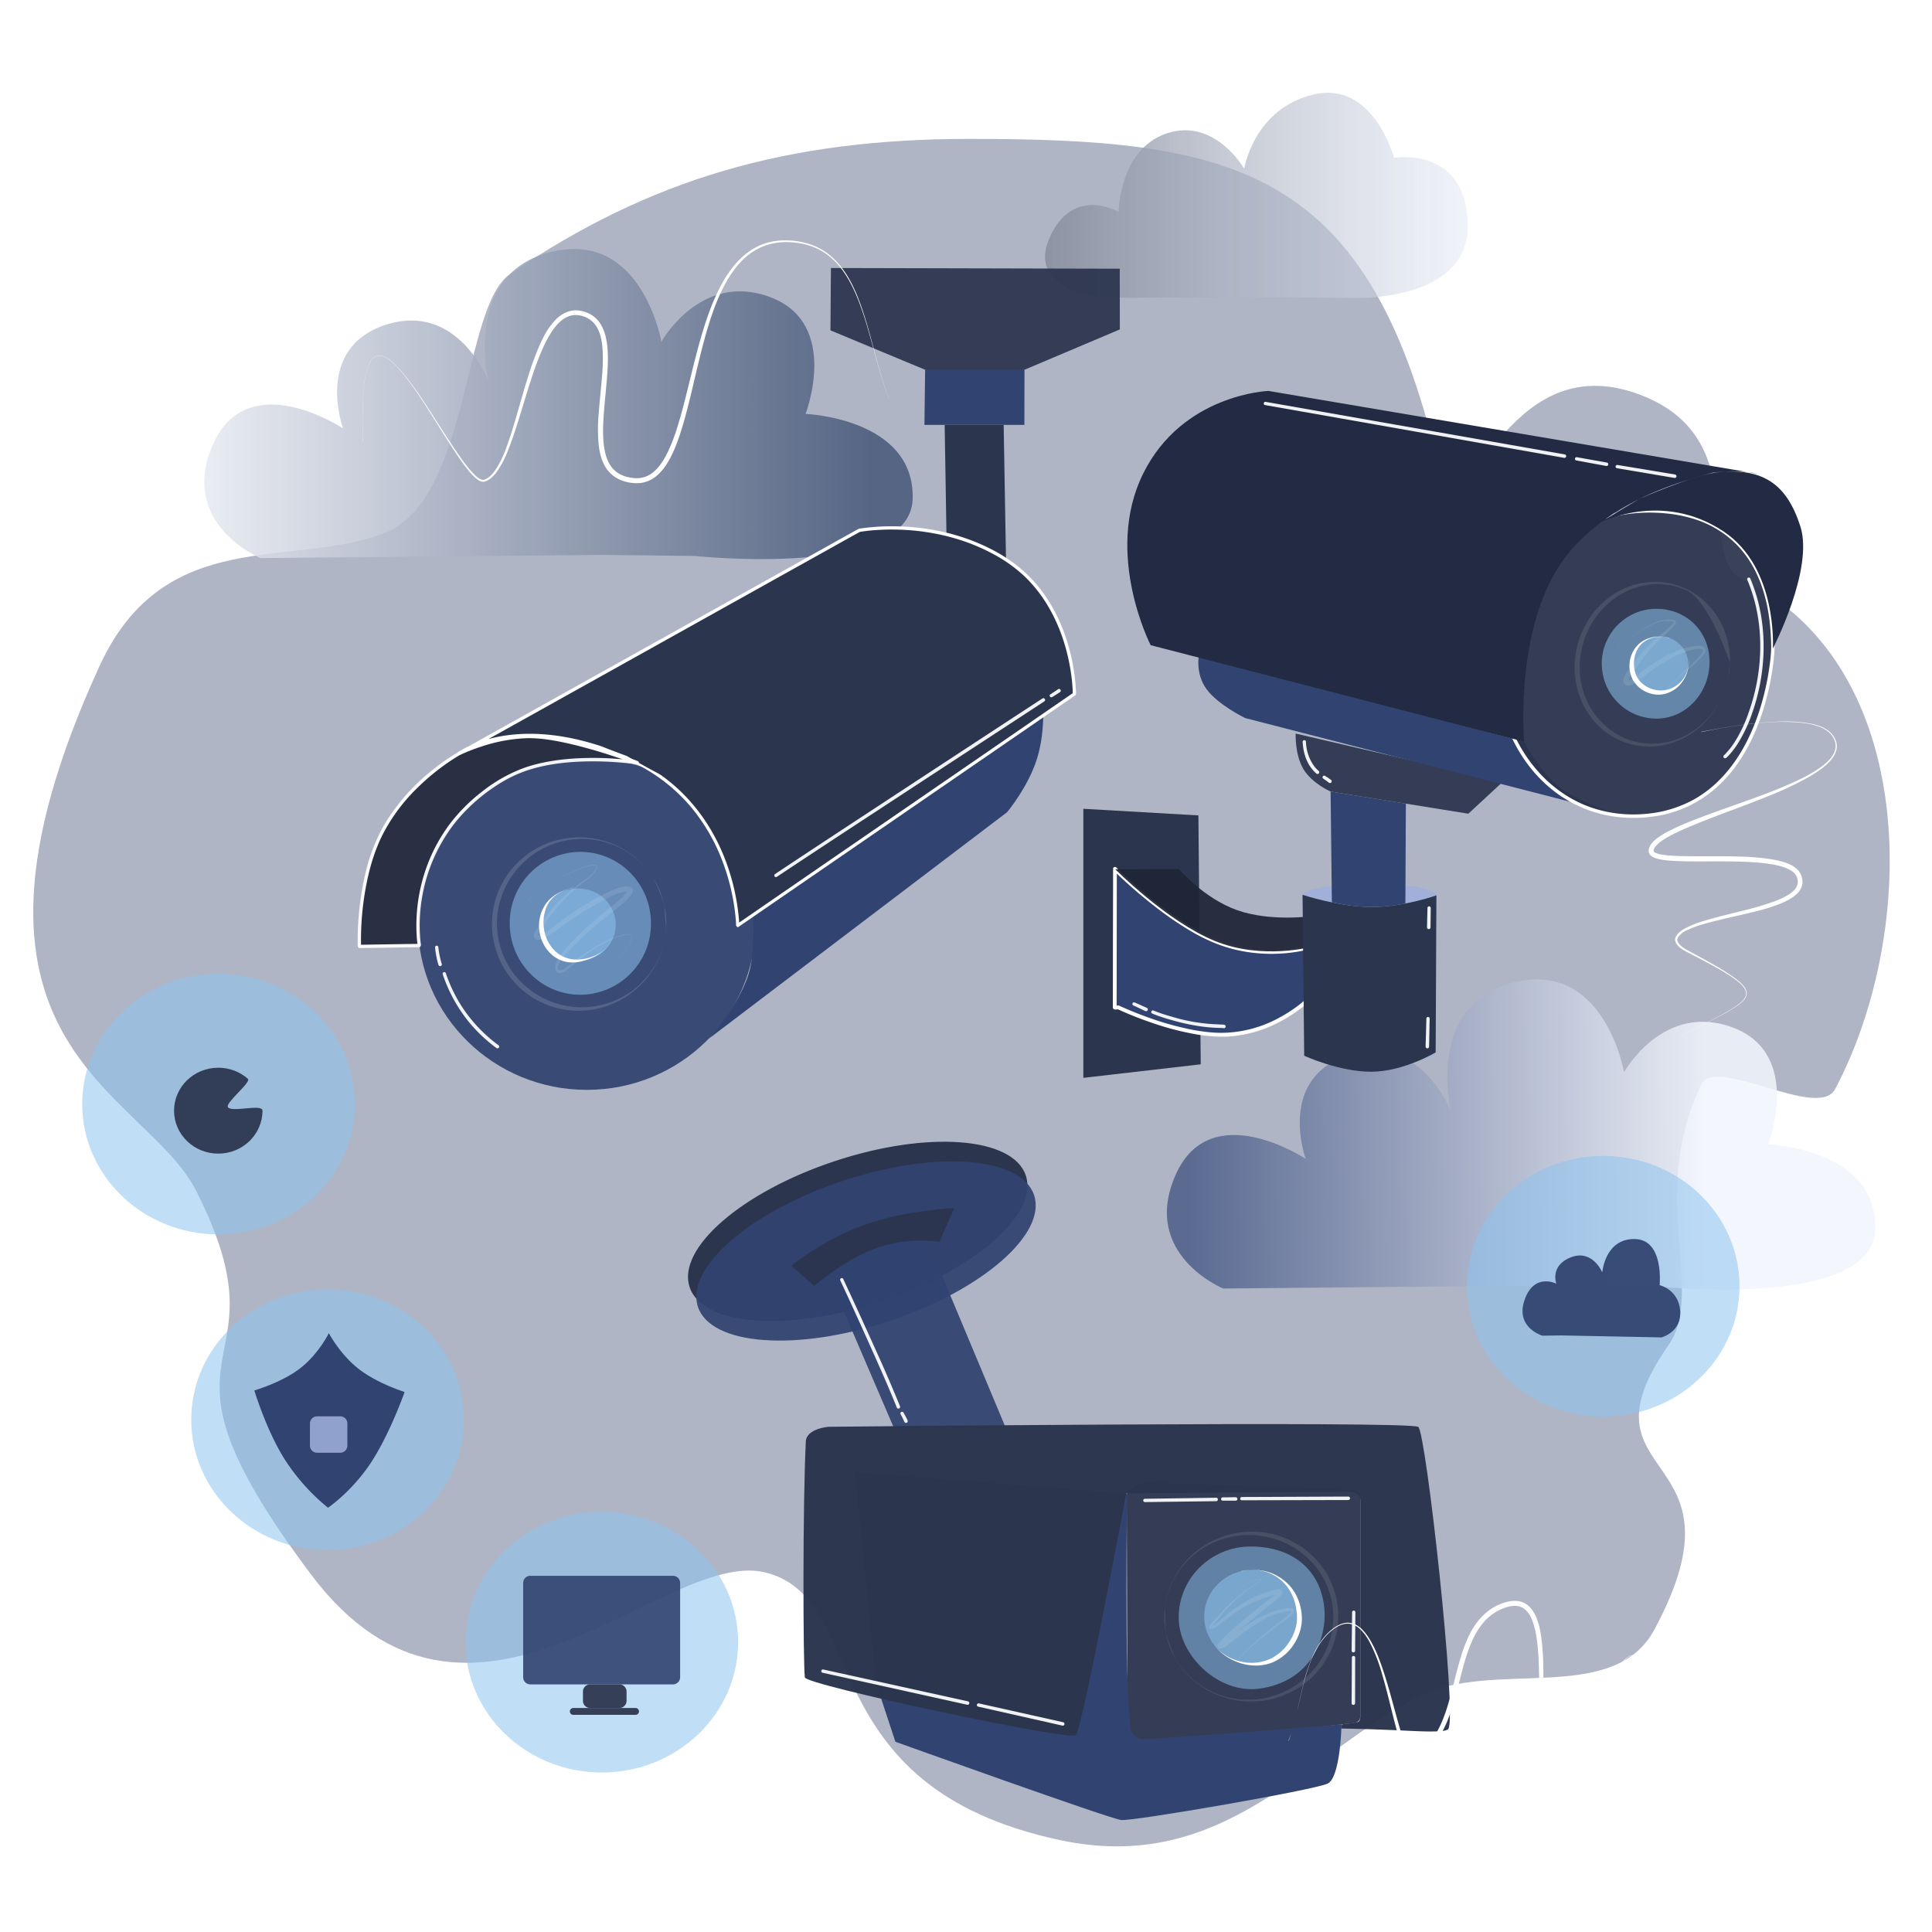 <svg xmlns="http://www.w3.org/2000/svg" width="555" height="555" fill="none"><g clip-path="url(#a)"><g filter="url(#b)"><path fill="#2E3E68" fill-opacity=".38" d="M28.59 191.34c18.72-40.85 55.84-27.86 82-38.3 24.6-9.84 22.15-64.95 35.96-74.33C186.71 51.4 226 39.9 278.51 39.9c74.6 0 113.18 7.82 133.45 88.63 8.82 35.15 16.52-30.18 58.15-15.51 33.87 11.93 16.9 46.9 30.48 53.5 50.86 24.72 50.6 100.9 26.6 146.31-4.86 9.2-34.46-9.9-38.59-1.12-15.28 32.48 1.38 59.37-9.32 74.73-27.91 40.1 24.46 28.64-4.02 81.67-11.83 22.02-46.55 8.26-68.07 19.39-31.9 16.5-55.71 51.1-102.6 41.12-72.56-15.45-54.3-69.87-85.07-76.98-29.08-6.71-84.65 61.35-130.23.58-52.43-69.9-5-54.77-32.85-109.97-14.94-29.6-77.99-41.53-27.85-150.92Z"/></g><path stroke="#fff" stroke-linecap="round" stroke-linejoin="round" stroke-miterlimit="10" stroke-opacity=".86" stroke-width=".01" d="m33.25 164.5 67.95.24v-2.48l-67.94-.24v2.48Zm-21.4 11.28 67.94.24v-2.48l-67.94-.24v2.48Zm16.1 10.36 67.94.24.01-2.48-67.94-.24-.01 2.48Zm-13.11-31.71 67.95.24v-2.48l-67.94-.24v2.48Zm38.89 43.31 48.74.17v-2.32l-48.73-.17v2.32Z" opacity=".93"/><path stroke="#fff" stroke-linecap="round" stroke-linejoin="round" stroke-miterlimit="10" stroke-width=".01" d="m86.04 176.02 25.92.09.01-2.57-25.92-.09v2.57Zm3.54-21.47 25.92.1.01-2.57-25.92-.1v2.57Zm422.06 209.1-67.94-1.28-.04 2.48 67.93 1.28.05-2.48ZM435.75 96.02l-67.94-1.28-.04 2.47 67.93 1.29.05-2.48Zm-15.95-10.6-67.93-1.29-.04 2.48 67.93 1.29.05-2.48Zm110.1 288.59-67.94-1.28-.05 2.48 67.94 1.28.04-2.48ZM394.2 73.43l-48.73-.92-.04 2.31 48.73.92.04-2.31Zm-32.64 21.22-25.91-.5-.05 2.57 25.91.5.05-2.57Zm93.6 278.09-25.9-.49-.06 2.57 25.91.49.05-2.57Zm-214.68 80.92-67.94-1.28-.04 2.48 67.93 1.28.05-2.48Zm18.25 10.36-67.93-1.29-.05 2.48 67.93 1.29.05-2.48Z" opacity=".93"/><path d="m184 462.75-25.91-.5-.05 2.57 25.91.5.05-2.57Z" opacity=".93"/><g filter="url(#c)" opacity=".93"><path fill="url(#d)" d="m173.24 159.41-98.39.91s-23.75-9.74-13.7-32.59c10.05-22.84 37.4-4.65 37.4-4.65s-8.47-23.06 12.25-29.77c20.7-6.7 29.46 16.08 29.46 16.08s-7.53-31 18.36-37.1c25.89-6.08 31.37 25.9 31.37 25.9s11.27-20.41 31.37-12.8c20.1 7.62 10.05 33.51 10.05 33.51s31.38 1.22 30.77 24.37c-.61 23.15-62.44 16.44-62.44 16.44l-26.5-.3Z"/></g><g filter="url(#e)" opacity=".93"><path fill="url(#f)" d="m370.89 85.4-53.4.15s-22.73-1.62-16.06-17.05c6.67-15.43 19.91-7.63 19.91-7.63s.17-18.06 13.91-22.58c13.75-4.53 22.17 10.17 22.17 10.17s2.71-17.2 19.9-21.31c17.17-4.12 23.15 18.19 23.15 18.19s20.6-3.56 21.18 19.04c.57 22.6-33.18 21.23-33.18 21.23l-17.58-.2Z"/></g><g filter="url(#g)" opacity=".93"><path fill="url(#h)" d="m449.77 369.24-98.38.91s-23.76-9.74-13.7-32.59c10.05-22.84 37.4-4.65 37.4-4.65s-8.47-23.06 12.24-29.77c20.71-6.7 29.47 16.08 29.47 16.08s-7.54-31 18.35-37.1c25.9-6.08 31.38 25.9 31.38 25.9s11.27-20.41 31.37-12.8c20.1 7.62 10.05 33.5 10.05 33.5s31.37 1.23 30.76 24.38c-.6 23.15-62.44 16.44-62.44 16.44l-26.5-.3Z"/></g><path fill="#2B354E" fill-opacity=".93" d="m238.7 77-.14 17.9 24.56 10.22 2.92 1.22h27.98l27.67-11.71-.02-17.44-82.98-.2Z"/><path fill="#314370" d="M265.56 122.05h28.71l.03-15.83h-28.54l-.2 15.83Z"/><path fill="#2B354E" d="m271.37 122.05.53 32 8.78 3.64 8.33 4.24-.69-39.88h-16.95Z"/><path fill="#314370" d="M120.08 265.4c0-26.34 21.7-47.7 48.5-47.7 26.78 0 48.49 21.36 48.49 47.7 0 26.33-21.71 47.68-48.5 47.68-26.78 0-48.5-21.35-48.5-47.69Z" opacity=".93"/><path fill="#8CC2EE" fill-opacity=".55" d="M146.43 265.23a20.4 20.4 0 0 1 20.28-20.52c11.2 0 20.29 9.19 20.29 20.52a20.4 20.4 0 0 1-20.29 20.53c-11.2 0-20.28-9.2-20.28-20.53Z"/><path fill="#314370" d="m203.54 298.44 85.77-65.13s6.07-7.22 8.62-15.47c2.56-8.25 1.6-17.53 1.6-17.53l-83.4 55.72s.23 2.26.32 5.8c.09 3.68.04 8.74-.57 14.1-1.19 10.52-12.34 22.5-12.34 22.5Z"/><path fill="#2B354E" d="M179.96 217.65c31.7 13.63 31.94 48.23 31.94 48.23l96.74-66.52s.18-25.78-19.63-38.57-42.2-8.43-42.2-8.43l-115 64.16s16.44-12.5 48.15 1.13Z"/><path fill="#fff" d="M256.22 151.18a63.32 63.32 0 0 0-8.64.58c-.27.04-.6.05-.86.14-.2.07-.4.2-.6.3l-.88.5-2.19 1.22-7.4 4.13-22.94 12.79-54.19 30.22-18.07 10.08-5.73 3.2-.55.25a23.6 23.6 0 0 0-2.65 1.54c.16.27.3.56.47.82.01.02.03 0 .04-.01l.07-.04.02-.02.14-.07.55-.3c.51-.3 1.03-.58 1.54-.87l.4-.21c.66-.33 1.32-.67 2.01-.95a39.35 39.35 0 0 1 10.77-2.5c7.7-.74 15.5.45 22.88 2.68 1.85.56 0 0 9.36 3.43h.07c4.96 2.45 3.4 1.57 5.04 2.5a49.53 49.53 0 0 1 14.18 11.93 54.5 54.5 0 0 1 8.34 14.52 62.12 62.12 0 0 1 4 17.58l.04.88v.37c.13.15.22.34.39.45.07.05.16-.02.25-.03l.04-.02c.27-.13.55-.37.8-.54l1.11-.76 6.32-4.35 25.94-17.83 46.38-31.88 12.02-8.27 3.24-2.22.33-.23.32-.22c.09-.06.36-.2.4-.3.21-.43.12-.8.1-1.28a57.67 57.67 0 0 0-1.69-11.17c-2.24-8.84-6.64-17.24-13.53-23.33a45.38 45.38 0 0 0-10.26-6.69c-8.49-4.12-17.97-6.02-27.38-6.02Zm-.6.94c1.44-.01 2.88.03 4.33.1 8.71.5 17.39 2.66 25.1 6.79a42.36 42.36 0 0 1 8.7 6.03c6.83 6.26 11.04 14.86 13.07 23.8.5 2.2.87 4.43 1.11 6.67.13 1.2.22 2.41.23 3.62l-.75.52-3.25 2.23-12.34 8.5-52.9 36.36-20.78 14.3-5 3.44-.8.55-.05-.7a63.05 63.05 0 0 0-4.3-18.27c-3.63-9.02-9.45-17-17.29-22.8-2.12-1.56-.07-.04-10.49-6-.03-.01-.03-.04-.06-.05-9-3.34-5.96-2.4-9.01-3.34-8.75-2.7-18.15-3.97-27.23-2.37-1.2.21-2.41.5-3.6.81l2.15-1.2 32.71-18.24 48.03-26.8 16.12-8.99 5.06-2.83 1.76-.97.82-.46.1-.02.4-.07a44.54 44.54 0 0 1 3.8-.43c1.45-.1 2.9-.17 4.35-.18Z"/><g opacity=".93"><path fill="#1F273A" d="M131.97 216.42s-13.8 7.45-21.69 21.63c-7.9 14.17-7.03 33.83-7.03 33.83l17.24-.26s-3.22-17.03 8.35-33.58c4.48-6.4 12.8-13.7 21.58-16.88 13.9-5.04 32.63-2.07 32.63-2.07s-18.31-6.97-29.37-7.5c-11.05-.51-21.7 4.83-21.7 4.83Z"/><path fill="#fff" d="M153 211.07a43.3 43.3 0 0 0-12.6 1.72c-2.3.64-4.57 1.41-6.78 2.34-.5.2 0 0-1.87.84l-.05.06-.11.06-.46.27c-.57.34-1.14.7-1.7 1.05a63.07 63.07 0 0 0-5.64 4.14 57.97 57.97 0 0 0-13.41 15.38 51.83 51.83 0 0 0-5.58 14.67 84.92 84.92 0 0 0-2.04 19.8c0 .05 0 .46.02.5.1.14.2.3.32.43.05.05.53.02.6.02l1.07-.02 1.77-.02 10.25-.16 3.24-.04.47-.02c.05 0 .14 0 .16-.03.12-.16.2-.36.3-.54l-.04-.18-.08-.55-.07-.57a47.33 47.33 0 0 1 .48-12.44 47.7 47.7 0 0 1 8.57-20.26 44.64 44.64 0 0 1 3.79-4.45 51.49 51.49 0 0 1 9.34-7.63 38.47 38.47 0 0 1 7.63-3.82c5.21-1.87 10.77-2.62 16.28-2.84a92 92 0 0 1 12.74.4c.32.02.63.06.95.1l.8.08.5.07.43.06.32.04c.03 0 .15 0 .25.02.14.02.27.05.34.02.08-.04.2-.07.24-.16a1 1 0 0 0 .08-.5c-.01-.08-.09-.13-.13-.19-.05-.05-.16-.08-.27-.12h-.01l-.24-.11-.2-.07-.25-.1-.28-.1-.5-.17-.57-.21a185.08 185.08 0 0 0-9.16-3c-3.32-1-6.69-1.89-10.1-2.6a50.04 50.04 0 0 0-8.8-1.17Zm-2.05 1c3.6-.11 7.15.42 10.66 1.15 3.75.78 7.46 1.79 11.13 2.9 2.03.63 4.05 1.3 6.07 2-2.28-.2-4.57-.34-6.85-.38-4.34-.07-8.7.13-12.98.8-3.16.49-6.3 1.22-9.28 2.37a44.05 44.05 0 0 0-11.27 6.54 50.25 50.25 0 0 0-9.09 9.08 47.85 47.85 0 0 0-7.47 14.57 49.55 49.55 0 0 0-2.12 18.5c.04.48.1.96.17 1.44l.01.1-.84.02-.47.01-2.18.02-9.92.16-2.24.04h-.56l-.01-.25-.01-1.38a83.55 83.55 0 0 1 1.72-16.55c.97-4.69 2.4-9.32 4.57-13.6a52.02 52.02 0 0 1 10.06-13.43 64.64 64.64 0 0 1 11.65-9.06l.44-.25h.06l.26-.13a28.76 28.76 0 0 1 1.84-.81 54.66 54.66 0 0 1 4.03-1.48 46.3 46.3 0 0 1 12.62-2.37Z"/></g><path fill="#2B354E" d="M311.21 232.33v77.3l33.72-3.89-.67-71.5-33.05-1.9Z"/><path fill="#314370" d="m320.29 249.62-.06 39.84 1.05-.06s17.4 8.3 30.92 7.84c13.53-.47 23.19-9.7 23.19-9.7l-.11-15.27s-12.6 3.68-26.35-1.98c-13.74-5.66-28.64-20.67-28.64-20.67Z"/><path fill="#fff" d="M320.29 249.05a.56.56 0 0 0-.4.17c-.16.16-.17.38-.1.58v.02c.02.01.02.01-.04.11-.05.1 0 .21 0 .31v4.37l-.04 13.69-.02 15.56-.01 4.05v.93c0 .27-.05.63.1.87.22.37.65.3 1.01.27l.3-.02h.1l.22.1.7.32a99.83 99.83 0 0 0 8.27 3.25 81.11 81.11 0 0 0 13.4 3.53c3.35.55 6.76.82 10.14.53a36.97 36.97 0 0 0 14.15-4.39 44.01 44.01 0 0 0 6.47-4.28l.9-.77c.08-.07.3-.22.33-.3l.17-.35c.05-.1 0-.4 0-.53v-1.29l-.01-1.49-.02-2.14-.02-3.72-.03-4.94-.01-.92v-.36c-.02-.04 0-.1-.04-.12-.21-.15-.46-.24-.7-.36a19.72 19.72 0 0 1-.63.16l-.44.1-1.59.3a42.9 42.9 0 0 1-6.13.57 42.54 42.54 0 0 1-18.01-3.46 63.21 63.21 0 0 1-9.74-5.48 119 119 0 0 1-11.6-8.93 137.09 137.09 0 0 1-4.82-4.36l-1.16-1.11-.22-.23-.07-.07a.59.59 0 0 0-.41-.17Zm.54 1.91a140.92 140.92 0 0 0 10.76 9.3 97.99 97.99 0 0 0 9.73 6.76 53.41 53.41 0 0 0 8.27 4.14 42.62 42.62 0 0 0 9.96 2.49 45.7 45.7 0 0 0 14.15-.43l1.02-.23v.51l.01.41v1.64l.07 7.77c0 .96 0 1.93.02 2.89v1.08c-.66.6-1.36 1.18-2.08 1.72a42 42 0 0 1-5.2 3.31 34.9 34.9 0 0 1-17.04 4.38c-3.08-.05-6.15-.5-9.17-1.12a86.97 86.97 0 0 1-11.3-3.23 105.65 105.65 0 0 1-7.98-3.2c-.25-.1-.5-.27-.8-.3-.15-.01-.31.02-.48.04l.01-4.4.02-13.7.02-16.18.01-3.65Z"/><path fill="#1E2537" d="m338.63 249.63-18.25.08s14.82 14.96 28.56 20.58c13.74 5.62 27.97 1.65 27.97 1.65l-.06-8.76s-11.92 1.67-21.47-1.72c-9.56-3.38-16.75-11.83-16.75-11.83Z" opacity=".93"/><path fill="#9FB0DB" fill-opacity=".93" d="M374.4 257.12c0-1.85 9.39-3.24 19.65-3.24 10.26 0 18.58 1.49 18.58 3.33 0 1.85-8.32 3.34-18.58 3.34-10.26 0-19.64-1.6-19.64-3.44Zm.85 45.18c0-1.85 8.32-3.34 18.58-3.34 10.27 0 18.59 1.5 18.59 3.34 0 1.84-8.32 3.33-18.59 3.33-10.26 0-18.58-1.5-18.58-3.33Z" opacity=".93"/><path fill="#2B354E" d="m374.18 257.04.47 46.23s10.04 4.64 19.32 4.6c9.3-.04 18.45-5.57 18.45-5.57l.21-45.09s-9.29 3.34-18.58 3.34c-9.3 0-19.87-3.5-19.87-3.5Z"/><path fill="#314370" d="m382.6 259.19-.36-31.8 21.62 3.47-.14 28.69s-4.19.94-9.67 1c-5.49.05-11.45-1.37-11.45-1.37Z"/><path fill="#2B354E" d="M372.2 210.73s-.27 6.05 2.24 10.22c2.51 4.16 7.8 6.43 7.8 6.43l39.56 6.37 9.92-9.18-59.52-13.84Z" opacity=".93"/><path fill="#314370" d="M344.44 188.02s-1.18 5.36 2.14 9.92c3.32 4.57 11.13 8.34 11.13 8.34l104.86 27s-10.53-3.53-15.59-7.98c-5.05-4.45-9.15-12.24-9.15-12.24l-93.4-25.04Z"/><path fill="#2B354E" fill-opacity=".93" d="M430.13 190.63c0-24.22 19.47-43.86 43.49-43.86 24.01 0 35.66 15.31 35.66 39.54 0 2.28-2.72 46.64-38.47 48.12-24 .98-40.68-19.58-40.68-43.8Z"/><path fill="#fff" d="M473.42 146.3a43.66 43.66 0 0 0-23.2 6.79 44.62 44.62 0 0 0-19 25.76c-.7 2.6-.01.09-1.56 11.7 0 .03-.03.05-.03.08.11 3.41.04 2.28.11 3.41.13 1.99.38 3.96.73 5.92 2.06 11.3 8.13 22.06 17.74 28.61a36.7 36.7 0 0 0 13.18 5.6c4.35.9 8.86 1.01 13.26.42a33.45 33.45 0 0 0 15.83-6.26c9.75-7.1 15.04-18.88 17.62-30.35a79.6 79.6 0 0 0 1.3-7.35c.17-1.37.31-2.74.36-4.12a66.78 66.78 0 0 0-.34-7.18c-.8-7.77-3.17-15.64-8.23-21.74a28.97 28.97 0 0 0-4.07-4.04c-5.9-4.76-13.43-6.83-20.9-7.19a51 51 0 0 0-2.8-.06Zm-.96.97a47.9 47.9 0 0 1 3.71.04c3.63.17 7.25.74 10.7 1.85a29.38 29.38 0 0 1 12.1 7.38 29.98 29.98 0 0 1 4.94 6.84c3.24 6.11 4.54 13.1 4.82 19.96.05 1.06.1 2.14.06 3.2a47.95 47.95 0 0 1-.41 4.4 75.55 75.55 0 0 1-2.41 11.42c-3.19 10.88-9.17 21.58-19.35 27.29a34.34 34.34 0 0 1-13.14 4.08c-3.85.42-7.75.28-11.56-.47a35.3 35.3 0 0 1-6.78-2.04c-10.28-4.3-17.78-13.21-21.56-23.56a49.04 49.04 0 0 1-2.7-11.85c-.1-.98 0 0-.25-5.19l-.03-.06c.07-2.36.03-1.69.08-2.53a43.74 43.74 0 0 1 4.79-17.46 43.55 43.55 0 0 1 18.88-18.73 42.66 42.66 0 0 1 7.15-2.85 43.13 43.13 0 0 1 10.96-1.72Z"/><path fill="#8CC2EE" fill-opacity=".55" d="M460.13 190.66c0-8.7 7.03-15.77 15.7-15.77 8.68 0 15.27 6.57 15.27 15.27 0 8.71-6.6 16.27-15.26 16.27-8.68 0-15.7-7.06-15.7-15.77Z"/><path fill="#222B43" d="M505.16 136.14s-4.96-1.36-12.08-.42c-7.12.94-22.23 7.65-22.23 7.65l-11.63 6.97s18.07-9.67 36.01 2.4c15.54 10.45 14.05 33.57 14.05 33.57s11.87-22.85 7.89-35.15c-3.91-12.07-10.71-17.25-25.28-15.34-.44.06-3.7.97-8.16 2.4-8.75 2.8-22.62 8.47-32.44 19.82-16.65 19.22-13.46 55.02-13.46 55.02l-107.28-27.72s-13.5-26.24-2.2-49.2c11.3-22.96 36.03-23.84 36.03-23.84l140.78 23.84Z"/><path fill="#2B354E" d="M198.1 369.76c-3.69-11.13 14.94-27.32 41.6-36.17 26.68-8.86 51.29-7.01 54.98 4.1 3.7 11.13-14.93 27.32-41.6 36.18-26.67 8.85-51.28 7.01-54.97-4.11Z"/><path fill="#314370" d="M200.49 375.4c-3.7-11.13 14.93-27.32 41.6-36.18 26.67-8.85 51.28-7 54.97 4.11 3.7 11.13-14.93 27.32-41.6 36.18-26.67 8.85-51.28 7-54.97-4.11Z" opacity=".93"/><path fill="#2B354E" d="M227.34 363.6s9.19-7.6 20.9-11.74c11.7-4.16 25.92-4.86 25.92-4.86l-4.29 9.7s-9.1-1.3-18.1 1.87c-9 3.17-17.9 10.82-17.9 10.82l-6.53-5.78Z" opacity=".93"/><path fill="#314370" d="m237.91 366.26 18.9 43.98 31.9-.56-22.27-53.22s-6.3-.6-13.07 1.6c-6.77 2.2-15.46 8.2-15.46 8.2Z" opacity=".93"/><path fill="#2B354E" d="m328.77 425.82 59.97 2.09c1.14 0 2.06.92 2.06 2.06v62.97c0 1.13-.92 2.06-2.06 2.06l-59.61 6.42c-1.14 0-5.18-2.81-5.18-3.95l-.28-68.02c0-1.14 3.96-3.63 5.1-3.63Z" opacity=".93"/><path fill="#314370" d="M385.37 495.36s-.26 15.17-3.97 17-55.92 10.88-59.35 10.47c-3.42-.42-64.83-22.48-64.83-22.48l-5.53-16.75-6.07-60.66 78.17 6.1s-.88 53 .98 67.47c.29 2.24 2.6 2.93 2.98 2.98 2.85.39 57.62-4.13 57.62-4.13Z"/><path fill="#2B354E" d="M309.06 498.47c-1.94 1.65-77.62-14.42-77.86-16.61-.5-4.65-.63-49.73.29-67.79.18-3.7 6.5-4.2 6.5-4.2s166.55-1.75 169.43.02c2.2 1.36 11.21 82.82 8.64 86.77-.82 1.25-9.32.61-15.7.34-8.38-.36-15.03-.45-15.03-.45s-.22-1.16.54-1.24c1.2-.13 3.99-.43 4.38-.7.6-.42.55-1.67.55-1.67v-61.85c0-2.65-3.42-2.56-3.42-2.56l-64.15.47 3.98-19.6s-16.13 87.35-18.15 89.07Z" opacity=".98"/><path fill="#8CC2EE" fill-opacity=".52" d="M338.6 464.62c0-11.24 9.27-20.36 20.69-20.36 11.42 0 19.84 6.16 21.11 17.35 1 8.88-3.74 21.56-18.8 23.5-11.31 1.47-23-9.24-23-20.49Z"/><path fill="#8CC2EE" fill-opacity=".55" d="M345.94 464.37c0-7.38 6.14-13.36 13.72-13.36 7.58 0 13.72 5.98 13.72 13.36 0 7.39-6.14 13.37-13.72 13.37-7.58 0-13.72-5.98-13.72-13.37ZM23.62 317.16c0-20.68 17.53-37.44 39.16-37.44 21.63 0 39.16 16.76 39.16 37.44 0 20.68-17.53 37.45-39.16 37.45-21.63 0-39.16-16.77-39.16-37.45Zm110.1 154.57c0-20.68 17.54-37.44 39.16-37.44 21.63 0 39.16 16.76 39.16 37.44 0 20.68-17.53 37.45-39.16 37.45-21.62 0-39.16-16.77-39.16-37.45Zm-78.78-63.9c0-20.68 17.53-37.44 39.16-37.44 21.62 0 39.15 16.76 39.15 37.44 0 20.68-17.53 37.45-39.15 37.45-21.63 0-39.16-16.77-39.16-37.45Zm366.44-38.33c0-20.68 17.54-37.44 39.16-37.44 21.63 0 39.16 16.76 39.16 37.44 0 20.68-17.53 37.45-39.16 37.45-21.62 0-39.16-16.77-39.16-37.44Z"/><path fill="#2B354E" d="M50 319.06c0-6.81 5.68-12.34 12.7-12.34 3.27 0 6.26 1.2 8.51 3.18 1.08.95-6.46 6.84-5.76 8.1.96 1.73 9.95-1.05 9.95 1.06 0 6.81-5.69 12.34-12.7 12.34-7.02 0-12.7-5.53-12.7-12.34Z" opacity=".93"/><path d="M37.08 320.56s2.15-18.8 25.25-19.44c23.1-.64 25.84 19.36 25.84 19.36" opacity=".93"/><path d="M34.03 320.38s2.41-25.24 28.36-26.1c25.94-.86 29.03 26 29.03 26" opacity=".93"/><path d="M88.18 320.15s-1.93 16.91-24.98 17.65c-23.04.74-26.02-17.22-26.02-17.22" opacity=".93"/><path fill="#314370" d="M94.46 382.98s-2.95 6.03-8.3 10.14c-5.36 4.11-13.1 6.3-13.1 6.3s3.4 11.35 8.7 19.77a59.22 59.22 0 0 0 12.46 13.93s6.77-4.55 12.28-12.86c5.5-8.32 9.73-20.39 9.73-20.39s-7.72-2.38-13.16-6.6c-5.44-4.23-8.6-10.3-8.6-10.3Z"/><path fill="#9FB0DB" fill-opacity=".93" d="M91.11 406.86h6.62c1.14 0 2.06.93 2.06 2.06v6.35c0 1.14-.92 2.06-2.06 2.06H91.1a2.06 2.06 0 0 1-2.06-2.06v-6.35c0-1.13.92-2.06 2.06-2.06Z" opacity=".93"/><path d="M90.81 406.74s-1.4-5.59 3.7-5.72c5.09-.13 4 5.84 4 5.84" opacity=".93"/><path fill="#314370" fill-opacity=".93" d="M152.36 452.67h40.95c1.14 0 2.07.92 2.07 2.06v27.07c0 1.14-.93 2.07-2.06 2.07h-40.96a2.06 2.06 0 0 1-2.07-2.07v-27.07c0-1.14.93-2.06 2.07-2.06Z" opacity=".97"/><path d="M151.51 481.2h42.74a1.14 1.14 0 1 1 0 2.29h-42.74a1.14 1.14 0 0 1 0-2.3Z" opacity=".93"/><path fill="#2B354E" d="M169.52 483.87h8.4c1.14 0 2.07.92 2.07 2.06v2.66c0 1.14-.93 2.06-2.07 2.06h-8.4a2.06 2.06 0 0 1-2.06-2.06v-2.66c0-1.14.92-2.06 2.06-2.06Z" opacity=".93"/><path fill="#2B354E" d="M164.69 490.65h17.88a.98.98 0 0 1 0 1.97h-17.88a.98.98 0 0 1 0-1.97Z" opacity=".93"/><path fill="#314370" fill-opacity=".93" d="m448.3 383.62-5.22.08s-7.88-2.3-5.13-10.26c2.76-7.97 9.13-4.68 9.13-4.68s-1.97-5.23 4.24-7.6c6.22-2.36 8.96 4.37 8.96 4.37s.72-9.69 9.28-9.6c8.55.07 7.2 13.25 7.2 13.25s5.39 1.2 5.9 7.33c.5 6.13-5.33 7.68-5.33 7.68l-29.03-.57Z"/><path d="m455.13 383.75-.1-8.44-2.76-.06 7.17-5.9 6.7 5.94-2.47-.05v8.68l-8.54-.17Z" opacity=".93"/><path fill="#8CC2EE" fill-opacity=".55" d="M468.27 190.65c0-4.36 3.73-7.9 8.34-7.9 4.6 0 8.34 3.54 8.34 7.9s-3.73 7.9-8.34 7.9c-4.6 0-8.34-3.54-8.34-7.9ZM155.2 265.64c0-5.75 4.86-10.42 10.85-10.42 5.98 0 10.83 4.67 10.83 10.42 0 5.76-4.85 10.42-10.83 10.42-5.99 0-10.84-4.66-10.84-10.42Z"/><path d="m102.05 329.75 75.75.48m-44.57 76.26 121.42-1.28m-76.68-91.37 1.2 120.93m50.75-154.2 81.29-1.36m-18.17 77.53 130.38.82m37.58-25.5 1.22-99.52m-70.74 75.23-.86 101.46M288.7 144.08l36.64.2"/><path fill="#fff" d="M164.58 255c-.78.2-1.57.41-2.33.69a12.8 12.8 0 0 0-3.62 2.02 9.75 9.75 0 0 0-1.74 1.79 11.06 11.06 0 0 0-2.02 5.61c-.28 3.83 1.48 7.86 4.75 9.96.51.33 1.06.61 1.62.83 2.88 1.12 5.9.5 8.65-.7a13.4 13.4 0 0 0 4.6-3.18 10.88 10.88 0 0 1-3.7 2.55 12.85 12.85 0 0 1-5.67 1.06c-.9-.05-1.8-.23-2.64-.55-4.82-1.8-7-7.28-6.18-12.1.19-1.1.52-2.2 1.06-3.19 1.44-2.63 4.36-4.2 7.23-4.72.02 0 .04-.02.04-.04s-.03-.03-.05-.03Z"/><g opacity=".93"><path fill="#314370" d="M125.45 272.14c.18 1.7.46 3.28.98 4.9l-.98-4.9Z"/><path fill="#fff" d="M125.4 271.67a.48.48 0 0 0-.42.52c.18 1.7.47 3.36.98 5a.5.5 0 0 0 .62.33.5.5 0 0 0 .32-.63 25.4 25.4 0 0 1-.98-4.8.47.47 0 0 0-.52-.42Z"/></g><path fill="#fff" d="M127.48 279.28a.47.47 0 0 0-.3.6 43.98 43.98 0 0 0 7.76 14 44.15 44.15 0 0 0 7.67 7.18.5.5 0 0 0 .7-.1.5.5 0 0 0-.11-.7 42.79 42.79 0 0 1-10.68-11.34 43.56 43.56 0 0 1-4.45-9.35.47.47 0 0 0-.6-.3Zm172.35-78.7a.5.5 0 0 0-.38.07 24598.25 24598.25 0 0 0-47.58 31.17c-9.75 6.4-19.52 12.8-29.23 19.27a.48.48 0 0 0-.13.66c.15.22.44.28.65.13 10.88-7.24 21.82-14.4 32.75-21.56a41168.1 41168.1 0 0 1 44.1-28.84.5.5 0 0 0 .13-.68.5.5 0 0 0-.31-.22Zm4.5-2.66a.52.52 0 0 0-.38.08l-.3.2h-.01l-.28.2-.27.18-.96.63-.25.16-.07.04-.05.03a.47.47 0 1 0 .5.8h.02l.06-.05.02-.02.07-.03.29-.18 1.19-.74c.1-.06.4-.25.3-.2-.28.17-.01.01.3-.2a.5.5 0 0 0 .13-.69.5.5 0 0 0-.3-.21Zm-62.35 169.27a.48.48 0 0 0-.36.01.47.47 0 0 0-.23.63c3.24 6.94 6.41 13.92 9.53 20.92 2.3 5.16 4.6 10.34 6.7 15.58.1.26.39.38.65.28a.5.5 0 0 0 .27-.65 445.97 445.97 0 0 0-6.95-16.1 1509.7 1509.7 0 0 0-9.35-20.43.46.46 0 0 0-.26-.25Zm17.27 38.38a.47.47 0 0 0-.52.7l.53 1.1-.48-1.02a1 1 0 0 1 .06.11l.05.1.12.23c.18.35.35.7.51 1.07.07.14.15.28.21.43l.05.1.03.06c-.18-.36 0 0 0 .01a.5.5 0 0 0 .66.25.5.5 0 0 0 .24-.67V408a7.13 7.13 0 0 0-.59-1.1l.54 1.01-.06-.13a25.57 25.57 0 0 0-.75-1.44l-.19-.36-.07-.1-.05-.1a.5.5 0 0 0-.3-.22Zm-22.75 74.02a.48.48 0 0 0-.57.36c-.06.26.1.51.35.57l41.56 9.2a.5.5 0 0 0 .6-.38.5.5 0 0 0-.38-.6l-41.57-9.15Zm44.64 9.73a.48.48 0 0 0-.2.93l24.19 5.45a.5.5 0 1 0 .22-.97l-24.2-5.41Zm68.22-59.07-20.47.3a.47.47 0 0 0 0 .95l20.48-.26a.5.5 0 0 0 .49-.5.5.5 0 0 0-.5-.5Zm5.6-.15c-1.24.01-2.48.04-3.71.04a.47.47 0 0 0 0 .95l3.72.01a.5.5 0 0 0 .5-.49.5.5 0 0 0-.51-.5Zm32.34-.18c-10.19.03-20.38.09-30.56.12a.47.47 0 0 0-.47.48c0 .26.21.47.47.46l30.57-.07a.5.5 0 0 0 .5-.5.5.5 0 0 0-.5-.5Zm1.52 45.78a.47.47 0 0 0-.47.47l-.08 13.1c0 .28.23.5.5.5a.5.5 0 0 0 .5-.5c.02-4.36.01-8.73.03-13.1a.48.48 0 0 0-.48-.47Zm.08-13.03c-.27 0-.48.2-.49.47-.03 3.68-.09 7.36-.13 11.04a.5.5 0 1 0 1 0l.08-11.03c0-.26-.2-.48-.47-.48Z" opacity=".93"/><path d="m377 260.96.33 39.8m-62.93-65.92 22.16 1.4m2.43.24 2.91.25M241.66 96.2h76.17m-76.56-17.85v8.48m-.14 7.36v-5.42" opacity=".93"/><path fill="#fff" d="M374.66 212.63a.47.47 0 0 0-.45.49c.14 2.67.85 5.36 2.48 7.53.43.57.93 1.09 1.46 1.57.2.18.51.16.7-.05a.5.5 0 0 0-.04-.7c-.48-.44-.94-.9-1.33-1.42a12.62 12.62 0 0 1-2.32-6.98.47.47 0 0 0-.5-.44Zm5.65 10.19a.47.47 0 0 0-.17.86l.25.18c.3.2.64.45.56.4l-.48-.36.6.42c.08.07.33.23.24.19-.13-.07 0 0 .44.33a.5.5 0 0 0 .7-.1.5.5 0 0 0-.1-.71l-.85-.56c.13.08.25.17.4.24.09.04-.18-.12-.26-.18l-.15-.1-.5-.32-.09-.06a3.61 3.61 0 0 1-.24-.16.45.45 0 0 0-.35-.07Zm121.88-56.88a.47.47 0 0 0-.25.62 47.33 47.33 0 0 1 2.3 6.95c2.49 10.23 1.63 21.26-1.9 31.15a39.56 39.56 0 0 1-4.34 8.99 22.5 22.5 0 0 1-1.79 2.3c-.3.35-.6.7-.96 1a.5.5 0 0 0-.06.7c.18.2.5.23.7.05.48-.4.9-.87 1.3-1.34.64-.75 1.23-1.55 1.78-2.38a41.6 41.6 0 0 0 4.47-9.42c3.54-10.21 4.27-21.7 1.49-32.18a48.72 48.72 0 0 0-2.12-6.18.47.47 0 0 0-.62-.25Zm-138.6-50.5a.47.47 0 0 0-.17.93c28.64 5.04 57.27 10.1 85.9 15.15a.5.5 0 0 0 .59-.41.5.5 0 0 0-.41-.57l-85.91-15.1Zm89.4 15.9a.47.47 0 0 0-.55.39c-.05.25.12.5.38.54l8.61 1.59a.5.5 0 0 0 .57-.4.5.5 0 0 0-.4-.58l-8.61-1.54Zm11.67 2.23a.48.48 0 0 0-.55.4c-.04.25.13.5.4.54l16.5 2.78a.5.5 0 0 0 .58-.4.5.5 0 0 0-.41-.58l-16.52-2.74Zm-54.12 126.79c-.26 0-.48.2-.48.45-.03 1.87-.09 3.73-.12 5.59 0 .28.22.5.5.51a.5.5 0 0 0 .5-.5l.06-5.58c0-.26-.2-.47-.46-.47Zm-.31 31.78c-.26 0-.47.2-.48.46-.06 2.68-.15 5.36-.22 8.05a.5.5 0 0 0 1 .02c.06-2.68.1-5.37.17-8.05 0-.26-.2-.48-.47-.48Z" opacity=".93"/><path fill="#fff" d="M360.74 450.98a18.3 18.3 0 0 0-4.26.36c-.02 0-.04.02-.03.04 0 .02.02.03.05.03 2.6-.66 5.4-.56 7.93.4 2.23.85 4.22 2.42 5.6 4.37a14.11 14.11 0 0 1 2.33 5.98c.24 1.43.32 2.87.1 4.3a13.42 13.42 0 0 1-2 5.06 13.25 13.25 0 0 1-5.26 4.87c-4.61 2.27-10.37 1.42-14.35-1.75-.86-.68-1.6-1.48-2.24-2.36a13.46 13.46 0 0 0 3.14 3.2c3.95 2.85 9.37 3.94 13.95 2.01a13.72 13.72 0 0 0 6.45-5.92 13.7 13.7 0 0 0 1.72-4.9c.25-1.77.08-3.56-.35-5.3a13.65 13.65 0 0 0-2.88-5.67 13.92 13.92 0 0 0-5.73-3.92c-1.35-.5-2.76-.74-4.18-.8Zm-12.13 21.3-.29-.44c.1.14.19.3.3.44Zm-.29-.44c-.2-.3-.39-.6-.55-.93.16.32.36.62.56.93Zm-.55-.93Zm129-287.96c-.9 0-1.81.08-2.7.31a7.87 7.87 0 0 0-3.67 2.12 8.76 8.76 0 0 0-1.4 9.82 8.58 8.58 0 0 0 6.6 4.31c1.05.11 2.12 0 3.13-.32a8.7 8.7 0 0 0 3.1-1.73c1.12-.98 2-2.22 2.56-3.6.72-1.78.88-3.7.73-5.6.14 1.9-.05 3.8-.88 5.54a8.01 8.01 0 0 1-6.3 4.5 8.1 8.1 0 0 1-5.87-1.72 6.42 6.42 0 0 1-1.78-2.04c-1.5-2.85-1.15-6.96 1.06-9.34a6.93 6.93 0 0 1 3.67-2.02c.7-.15 1.42-.2 2.13-.2-.12 0-.25-.03-.38-.03Zm.38.04c.18 0 .35.03.52.04-.17-.01-.34-.04-.52-.04Zm.52.04c.6.04 1.21.1 1.8.23.02 0 .04 0 .04-.02s0-.04-.02-.05c-.6-.09-1.21-.12-1.82-.16ZM224.95 69.05a18.12 18.12 0 0 0-6.31 1.3c-5.32 2.18-9 6.87-11.62 11.82-2.5 4.7-4.2 9.77-5.68 14.87-2.05 7.07-3.57 14.28-5.51 21.38a96.4 96.4 0 0 1-1.3 4.4 48.73 48.73 0 0 1-2.93 7.5c-1.57 3.12-3.92 6.47-7.64 6.98-1 .14-2 .06-3-.12a9.88 9.88 0 0 1-2.5-.78 7.77 7.77 0 0 1-1.39-.84c-2.92-2.24-3.6-6.29-3.78-9.76-.12-2.38 0-4.77.18-7.15.26-3.6.68-7.16.94-10.76.2-2.68.32-5.4.08-8.09-.32-3.5-1.33-7.25-4.45-9.26a8.55 8.55 0 0 0-1.93-.92 8.58 8.58 0 0 0-2.38-.46c-2.32-.1-4.42 1-6.04 2.6a21.27 21.27 0 0 0-3.84 5.63c-.3.6-.59 1.22-.86 1.83a79.72 79.72 0 0 0-2.97 7.96c-1.33 4.13-2.48 8.3-3.7 12.47-.81 2.8-1.66 5.6-2.66 8.34a30.65 30.65 0 0 1-3.35 7.02c-.8 1.15-1.83 2.33-3.2 2.79-.39.13-.8 0-1.16-.19a6.87 6.87 0 0 1-1.63-1.25 26.77 26.77 0 0 1-2.59-2.99 82.46 82.46 0 0 1-2.72-3.8c-3.15-4.63-6.07-9.41-9.18-14.07a86.13 86.13 0 0 0-6.62-8.98 31.14 31.14 0 0 0-2.12-2.2c-.29-.26-.6-.52-.9-.76-1.2-.94-2.95-1.98-4.47-1.13a3 3 0 0 0-.63.48c-.34.33-.62.72-.85 1.14-.35.64-.6 1.33-.81 2.03a24.9 24.9 0 0 0-.79 3.82 58.9 58.9 0 0 0-.45 5.64c-.14 3.72-.06 7.45.06 11.16 0 .02.02.04.04.04s.03-.02.03-.03a134.2 134.2 0 0 1-.1-11.17c.07-2.05.21-4.1.52-6.14.19-1.23.43-2.46.82-3.65a9.1 9.1 0 0 1 .85-1.9c.24-.39.52-.75.86-1.04.2-.17.4-.3.64-.41 1.64-.75 3.49.56 4.68 1.58a16.9 16.9 0 0 1 1.6 1.55c.4.43.8.88 1.18 1.33a86.98 86.98 0 0 1 6.3 8.75c3.22 4.92 6.22 9.98 9.5 14.86a69 69 0 0 0 2.84 3.99 21.5 21.5 0 0 0 2.32 2.6c.74.69 1.88 1.6 2.96 1.26 1.5-.46 2.65-1.71 3.54-2.94a29.71 29.71 0 0 0 3.3-6.5c1.21-3.06 2.2-6.2 3.18-9.35 1.08-3.51 2.12-7.04 3.26-10.53.93-2.82 1.9-5.63 3.1-8.34.72-1.67 1.52-3.3 2.48-4.84.7-1.13 1.5-2.21 2.45-3.14 1.43-1.4 3.25-2.33 5.28-2.16a7.4 7.4 0 0 1 3.42 1.18c3.05 1.98 3.69 6.03 3.84 9.39.13 2.69-.05 5.39-.28 8.06-.28 3.25-.64 6.48-.88 9.73a47.95 47.95 0 0 0 0 8.85c.24 2.23.77 4.49 1.94 6.42 1.65 2.73 4.34 4.15 7.45 4.56.92.12 1.86.15 2.79.02 4.97-.7 7.8-5.52 9.6-9.73a67.34 67.34 0 0 0 1.92-5.3c.41-1.3.79-2.6 1.15-3.92 2.05-7.53 3.57-15.2 5.65-22.72 1.37-4.95 2.97-9.9 5.32-14.5 2.46-4.82 5.95-9.45 11.07-11.63a16.8 16.8 0 0 1 3.4-1.04c1.79-.35 3.6-.41 5.41-.27 1.76.14 3.5.46 5.18 1.04 1.11.38 2.19.87 3.2 1.46 5.5 3.22 8.63 9.14 10.81 14.9 3.44 9.08 5.02 18.75 8.64 27.76a45.88 45.88 0 0 0-.13-.38c-3.54-9.05-5.07-18.73-8.49-27.81-2.15-5.72-5.24-11.53-10.64-14.78a18.12 18.12 0 0 0-3.25-1.53 22.43 22.43 0 0 0-8.05-1.22Zm33.33 51.52Zm1.85 2.86Zm2.19 2.6v.02a21.48 21.48 0 0 0 0-.01Zm249.44 81.24c-2 .04-4 .17-5.97.35-5.73.53-11.4 1.5-17.04 2.6a.04.04 0 0 0-.03.05c0 .02.02.04.04.03 5.63-1.19 11.3-2.13 17.04-2.63a62.7 62.7 0 0 1 10.58-.15c2.25.19 4.53.53 6.62 1.4.88.37 1.72.84 2.43 1.47a5.88 5.88 0 0 1 1.79 2.96c.66 2.99-2 5.46-4.18 7.04a40.28 40.28 0 0 1-6.3 3.62 112.7 112.7 0 0 1-8.02 3.44c-7.56 2.95-15.31 5.4-22.85 8.4a75.9 75.9 0 0 0-5.84 2.57 23.65 23.65 0 0 0-4.23 2.57c-.96.77-1.94 1.76-2.16 3.02a2.1 2.1 0 0 0 0 .79c.25 1.2 1.64 1.68 2.69 1.94 1.3.32 2.64.44 3.96.53a93 93 0 0 0 4.1.16c4.8.07 9.6-.04 14.4.06 3.03.07 6.07.2 9.07.63 2.03.29 4.13.67 5.99 1.6.83.41 1.69.99 2.15 1.83.17.33.3.7.38 1.06.55 2.46-1.86 4.07-3.74 5.05a21.69 21.69 0 0 1-2 .93 76.51 76.51 0 0 1-8.09 2.55c-4.36 1.14-8.78 2.09-13.08 3.42a26.4 26.4 0 0 0-5.73 2.33 6.36 6.36 0 0 0-2.15 1.88 2.8 2.8 0 0 0-.33.7c-.17.62.04 1.23.4 1.73.6.87 1.53 1.5 2.44 2 .27.16.55.3.83.45l.89.45c2.39 1.24 4.78 2.48 7.13 3.8 1.74.98 3.49 2 5.12 3.16.95.67 1.9 1.4 2.64 2.3.37.44.7.96.83 1.54.38 1.72-1.42 3.12-2.64 3.99-.2.15-.46.31-.67.46a37.92 37.92 0 0 1-2.45 1.48c-3.33 1.9-6.78 3.6-10.16 5.4a279.4 279.4 0 0 0-12.51 7.03 269.3 269.3 0 0 1 12.52-7c3.39-1.79 6.84-3.49 10.2-5.35a52.26 52.26 0 0 0 2.81-1.7c.32-.21.63-.43.94-.66 1.06-.82 2.34-1.99 2.17-3.47a3.72 3.72 0 0 0-.89-1.86c-.74-.92-1.7-1.67-2.65-2.37a59.4 59.4 0 0 0-5.1-3.25 233.7 233.7 0 0 0-6.63-3.7l-1.3-.7-.81-.44c-.2-.12-.39-.24-.57-.37a5.54 5.54 0 0 1-1.76-1.69 1.4 1.4 0 0 1-.21-.9c.04-.24.16-.47.3-.67a6.58 6.58 0 0 1 2.6-1.96 32.04 32.04 0 0 1 5.47-1.94c4.26-1.19 8.6-2.05 12.9-3.1 2.54-.62 5.08-1.3 7.53-2.23.6-.22 1.2-.46 1.77-.72 2.4-1.1 5.28-2.81 5.4-5.76a5.27 5.27 0 0 0-.47-2.2c-1.13-2.5-4.24-3.48-6.7-4.04-.5-.11-1-.21-1.51-.3a68.83 68.83 0 0 0-9.66-.82c-4.74-.15-9.48-.04-14.22-.1a90.49 90.49 0 0 1-4.85-.14 26 26 0 0 1-3.11-.34 5.76 5.76 0 0 1-1.87-.6c-.23-.13-.4-.27-.38-.54.04-.45.3-.86.57-1.2a8.88 8.88 0 0 1 2.02-1.76 29.91 29.91 0 0 1 3.62-2.04c1.8-.88 3.64-1.67 5.5-2.43 6.8-2.8 13.76-5.2 20.58-7.95a100.3 100.3 0 0 0 12.16-5.68 41.82 41.82 0 0 0 3.6-2.31c.42-.32.83-.64 1.23-.98 1.86-1.6 3.77-3.86 3.26-6.49-.09-.46-.24-.9-.45-1.32-1.42-2.9-4.76-3.94-7.73-4.44-.55-.1-1.1-.18-1.67-.24a46.23 46.23 0 0 0-5.96-.23ZM435.65 459.9a8.36 8.36 0 0 0-2.46.2c-3.08.68-5.9 2.49-7.98 4.83a22.06 22.06 0 0 0-3.43 5.35 45.62 45.62 0 0 0-2.3 6.3c-1.52 5.04-2.5 10.25-4.2 15.24-1.32 3.8-3.11 7.61-6.15 10.35-.75.68-1.56 1.28-2.43 1.8l-.46.26a.74.74 0 0 1-.22.08c-.51.1-1.04-.63-1.26-.99-.06-.08-.11-.18-.16-.27a6.48 6.48 0 0 1-.34-.62l-.17-.35a30.3 30.3 0 0 1-1.27-3.37c-.5-1.55-.96-3.12-1.4-4.7-1.28-4.6-2.46-9.24-3.96-13.79-1.06-3.2-2.24-6.42-4-9.31a14.6 14.6 0 0 0-2.2-2.87 7.35 7.35 0 0 0-1.78-1.31 5.2 5.2 0 0 0-1.15-.44c-2.57-.61-5 1.04-6.76 2.74-.32.31-.63.63-.93.97a21.62 21.62 0 0 0-3 4.55 44.68 44.68 0 0 0-3.21 9.23c-.54 2.17-1.03 4.35-1.52 6.53a83.62 83.62 0 0 1-.23 1.08c.6-2.53 1.15-5.07 1.79-7.6.8-3.14 1.77-6.29 3.26-9.19a21.23 21.23 0 0 1 3.03-4.49 15 15 0 0 1 2.66-2.35c.63-.43 1.3-.8 2.04-1.05.47-.15.95-.25 1.44-.28 2.7-.12 4.63 2.14 5.93 4.22.2.31.38.64.56.96a48.08 48.08 0 0 1 3.68 9.49c1.45 4.87 2.54 9.84 3.85 14.75.44 1.67.9 3.33 1.47 4.96.34.96.72 1.92 1.22 2.8.53.95 1.4 2.08 2.63 1.87.55-.1 1.08-.47 1.54-.76.62-.38 1.21-.8 1.78-1.27 2.95-2.43 4.9-5.82 6.32-9.33 1.94-4.82 2.99-9.95 4.36-14.95a50.7 50.7 0 0 1 2.87-8.27c1.32-2.8 3.13-5.43 5.68-7.23.96-.68 2-1.23 3.09-1.66.6-.24 1.23-.43 1.87-.55a6.54 6.54 0 0 1 1.99-.12 5 5 0 0 1 1.08.26c2.24.83 3.3 3.4 3.88 5.52a21.07 21.07 0 0 1 .58 2.56c.1.63.2 1.26.28 1.9.31 2.46.44 4.95.51 7.43.12 3.54.1 7.08.17 10.61.05 2.56.14 5.12.39 7.66.21 2.1.5 4.25 1.28 6.21a5.78 5.78 0 0 0 2.15 2.89c1.12.68 2.49.6 3.73.45 3.28-.4 5.76-2.34 7.54-5.04 1.45-2.2 2.4-4.7 3.19-7.2 1.15-3.66 1.94-7.41 3.04-11.08a21.69 21.69 0 0 1 2.2-5.36c.58-.9 1.3-1.76 2.27-2.25.32-.16.68-.3 1.04-.33a3 3 0 0 1 1.62.41c.94.5 1.77 1.2 2.54 1.93a30.69 30.69 0 0 1 1.98 1.98c3.03 3.22 5.81 6.72 9.2 9.59a14.09 14.09 0 0 0 4.54 2.8c-1.7-.54-3.2-1.68-4.53-2.81-3.47-2.94-6.29-6.56-9.4-9.86l-1.1-1.14a15.07 15.07 0 0 0-3-2.47c-.52-.3-1.1-.55-1.7-.55-.43 0-.86.16-1.24.35a6.4 6.4 0 0 0-2.52 2.56 24.78 24.78 0 0 0-2.23 5.51c-1.08 3.52-1.9 7.11-3.06 10.6-.83 2.45-1.8 4.9-3.27 7.03a10.4 10.4 0 0 1-5.55 4.3c-.68.2-1.38.3-2.08.35-.95.06-1.96.09-2.79-.45-1.13-.73-1.68-2.14-2.04-3.36a29 29 0 0 1-.92-6.42c-.32-5.64-.07-11.3-.18-16.94a70.07 70.07 0 0 0-.61-8.89c-.1-.63-.2-1.25-.33-1.88-.65-3.11-1.96-6.93-5.3-8.03a6.23 6.23 0 0 0-1.45-.29Zm-64.57 37.43-.16.51.16-.5Zm-.16.51c-.24.73-.5 1.46-.78 2.17 0 .02 0 .04.02.05.02 0 .04 0 .05-.02.28-.72.48-1.46.71-2.2Z"/><path fill="#fff" fill-opacity=".1" d="M479.56 177.97c-.9 0-1.83.12-2.72.32-.44.1-.88.3-1.3.49-.53.23-1.04.49-1.55.76-2.18 1.2-4.15 2.72-6.2 4.1-.62.42-1.3.74-1.94 1.12a3.5 3.5 0 0 0-1.17 1c0 .02 0 .04.02.05.02.01.03 0 .04-.02.24-.38.6-.66.97-.91.67-.46 1.42-.77 2.1-1.22 2.64-1.74 5.19-3.75 8.2-4.82.24-.08.57-.2.81-.25.4-.1.82-.13 1.23-.16.5-.04 1-.06 1.5-.03.34.02.7.04 1.03.16.09.04.2.08.26.15l.05.1c0-.03-.03.05-.04.07l-.04.06-.1.13a18.17 18.17 0 0 1-1.38 1.34c-1.16 1.01-2.38 1.92-3.55 2.92a45.31 45.31 0 0 0-6.2 6.8c-.7.89-1.4 1.79-2.05 2.7-.54.76-1.12 1.63-1.17 2.57-.02.53.15 1.08.61 1.37.53.34 1.19.2 1.73-.02 1-.4 1.92-1.1 2.77-1.75l1.04-.84c.49-.4.95-.81 1.44-1.2.44-.33.93-.64 1.4-.95a69.9 69.9 0 0 1 2.78-1.8 30.8 30.8 0 0 1 5.84-2.87 15.6 15.6 0 0 1 3.84-.91 3.74 3.74 0 0 1 1.08.08c.41.14.35.33.19.69-.15.33-.35.63-.57.92a27.02 27.02 0 0 1-2.16 2.4 51.1 51.1 0 0 1-1.7 1.6c-.39.35-.79.7-1.16 1.06-1.46 1.48-2.95 2.93-4.37 4.44a76.35 76.35 0 0 0-3.18 3.61c1.69-2 3.53-3.86 5.43-5.66.83-.8 1.65-1.6 2.51-2.37.37-.33.77-.62 1.15-.94a41.9 41.9 0 0 0 2.04-1.75c.92-.83 1.95-1.75 2.58-2.82.25-.44.48-1.03.15-1.5-.34-.49-1.05-.61-1.6-.65-.99-.06-2 .13-2.97.33-4.26.91-8.04 3.18-11.6 5.58-1.38.92-2.57 2.08-3.93 3.03-.41.28-.84.57-1.29.8a3 3 0 0 1-.48.18l-.12.04v-.02a3.92 3.92 0 0 1 .39-1.04c.35-.65.82-1.23 1.25-1.82 1.38-1.9 2.77-3.82 4.29-5.63.86-1.02 1.75-2 2.71-2.93 1.19-1.15 2.45-2.22 3.62-3.4l.35-.37.32-.36c.32-.36.92-.94.57-1.45-.34-.5-1.24-.5-1.75-.5Zm-3.62 23.26-.17.2a41.36 41.36 0 0 0 .17-.2Zm-305.36 47.11c-.34 0-.68.08-.9.13-1.25.27-2.46.76-3.63 1.26-3.33 1.42-6.66 2.87-9.7 4.84-.1.06-.2.15-.29.21l.3-.2c3.02-1.94 6.32-3.33 9.64-4.68 1.2-.5 2.44-.99 3.73-1.23l.28-.05c.28-.04.99-.13 1.2.16.31.47-.28 1.27-.56 1.62-1 1.2-2.32 2.1-3.58 3a50.45 50.45 0 0 0-3.66 2.89 41.67 41.67 0 0 0-7.77 8.66c-.22.34-.5.65-.73.98a14.4 14.4 0 0 0-1.29 1.99c-.26.51-.42 1.13-.02 1.63.69.82 2 .28 2.78-.09a11.17 11.17 0 0 0 1.13-.61 21.18 21.18 0 0 0 1.43-.94c.39-.27.78-.56 1.16-.84a96.87 96.87 0 0 1 14.68-9.2c.54-.26 1.08-.53 1.63-.77a13.3 13.3 0 0 1 2.87-.9c.28-.05.57-.07.85-.06-.44.67-1 1.25-1.58 1.8-1.53 1.42-3.18 2.69-4.8 3.99a99.04 99.04 0 0 0-5.68 4.94 64.92 64.92 0 0 0-5.82 5.99 16.6 16.6 0 0 0-2.35 3.45c-.3.65-.53 1.4-.4 2.12.04.18.1.37.2.53.7 1.13 2.39.36 3.16-.29 1.29-1.08 2.57-2.18 3.9-3.22a41.8 41.8 0 0 1 9.07-5.64c.83-.36 1.68-.69 2.55-.95.44-.13.9-.23 1.34-.3.25-.02.5-.05.74-.04.55.03 1.03.25 1.03.87 0 .18-.03.35-.07.51a9.02 9.02 0 0 1-1.62 2.82c-.22.3-.46.6-.7.89-.55.66-1.14 1.28-1.69 1.94-.47.56-.9 1.15-1.34 1.74a54.42 54.42 0 0 0 .26-.3c.36-.48.73-.95 1.11-1.42.63-.74 1.3-1.43 1.91-2.17.44-.53.86-1.1 1.24-1.67a5.4 5.4 0 0 0 1-2.17c.07-.51-.15-.93-.65-1.09a2.01 2.01 0 0 0-.47-.08c-.25-.02-.52 0-.77.02a8.9 8.9 0 0 0-1.37.29c-3 .84-5.81 2.3-8.44 3.96a82.4 82.4 0 0 0-7.24 5.26c-.49.4-1.03.76-1.67.82-.38.03-.6-.07-.66-.45-.11-.76.32-1.53.7-2.14a22.71 22.71 0 0 1 3-3.69 89.4 89.4 0 0 1 6-5.64c1.3-1.13 2.6-2.25 3.94-3.32 1.16-.91 2.35-1.8 3.5-2.73a51.9 51.9 0 0 0 2.06-1.78c.24-.23.49-.45.72-.69l.5-.51c.5-.56 1.34-1.52 1-2.34a1 1 0 0 0-.31-.43c-.47-.37-1.28-.4-1.84-.34-1.37.15-2.7.61-3.95 1.16-.74.32-1.46.7-2.18 1.06a85.38 85.38 0 0 0-12.07 7.51c-1.52 1.13-2.95 2.35-4.55 3.37-.5.32-1.04.64-1.6.86-.18.07-.37.12-.56.15a.8.8 0 0 1-.14 0c.05-.25.17-.5.28-.7.15-.28.3-.5.46-.77.36-.58.77-1.13 1.15-1.7.2-.3.38-.6.57-.91 1.67-2.6 3.7-4.96 5.92-7.11a46.39 46.39 0 0 1 4.41-3.85 48.52 48.52 0 0 0 2.15-1.74 15.6 15.6 0 0 0 1.4-1.43c.35-.46.94-1.35.51-1.94-.16-.23-.48-.3-.81-.3Zm-14.52 6.44Zm-1.8 1.3c-1 .8-1.91 1.66-2.56 2.73-.01.02 0 .04.02.05h.05a10.2 10.2 0 0 1 2.49-2.77Zm19.69 24.3ZM361.9 453.52c-.34 0-.68.11-1 .22l-.4.14-.4.17c-.58.24-1.15.53-1.73.8-.57.27-1.16.51-1.72.8-.83.43-1.63.9-2.43 1.38-.2.11-.39.25-.59.37 1-.6 2-1.19 3.04-1.71.76-.38 1.54-.7 2.31-1.07.75-.34 1.51-.69 2.32-.9.22-.07.48-.12.72-.09.03.01.14.03.16.07.04.09-.13.22-.17.26-.2.19-.44.34-.67.5-.92.65-1.86 1.28-2.78 1.91a43.9 43.9 0 0 0-6.5 5.55c-.6.62-1.2 1.26-1.77 1.9-.22.25-.43.51-.66.75-.64.67-1.32 1.3-1.87 2.05-.21.29-.51.75-.3 1.12.33.55 1.23.05 1.6-.19l.33-.22.34-.22.33-.23c.98-.7 1.91-1.46 2.87-2.18 1.13-.85 2.3-1.66 3.51-2.4a34 34 0 0 1 7.33-3.44l1.17-.35c.38-.12.77-.26 1.16-.37l-.99.84c-.55.44-1.13.85-1.68 1.29-.72.57-1.4 1.17-2.12 1.74-1.82 1.49-3.66 2.95-5.46 4.48a49.7 49.7 0 0 0-4.81 4.54l-.49.56-.23.27-.25.18c-.25.2-.42.48-.36.82.02.08.04.2.1.26.12.14.17.25.32.32.74.38 1.67-.27 2.26-.67.13-.08.32-.22.45-.32.15-.1.3-.2.44-.32.8-.61 1.57-1.27 2.36-1.89a58.56 58.56 0 0 1 6.41-4.46c1.26-.73 2.6-1.45 3.97-1.95.68-.25 1.4-.43 2.1-.61.77-.2 1.56-.38 2.36-.48a2.34 2.34 0 0 1 .46 0c0 .07-.02.14-.05.2-.07.2-.2.37-.31.52a6.7 6.7 0 0 1-1.2 1.1c-.49.39-1.02.73-1.52 1.11-1 .76-1.96 1.58-2.93 2.38a89.86 89.86 0 0 0-7.66 6.83 9.75 9.75 0 0 0-1.4 1.68c-.13.21-.4.67-.17.91.26.27.88-.15 1.1-.3.07-.03.13-.08.2-.12l.2-.14.21-.14.42-.31.42-.31.38-.3c.3-.25.6-.52.92-.75.8-.63 1.67-1.2 2.53-1.77a35.16 35.16 0 0 1 .74-.5c-1 .62-1.97 1.29-2.94 1.96-1 .7-1.9 1.53-2.93 2.19l-.19.12-.18.11c-.16.1-.63.38-.8.2-.12-.14-.03-.36.04-.5l.15-.29.22-.3c.62-.83 1.4-1.52 2.13-2.23a78 78 0 0 1 6.65-5.53l2.23-1.7c.47-.35.92-.7 1.4-1 .89-.58 1.82-1.16 2.51-1.96.32-.37.61-.84.57-1.35-.06-.63-.8-.63-1.29-.59l-.54.05c-.87.1-1.73.3-2.58.5-.63.14-1.26.3-1.87.51-3.62 1.34-6.89 3.47-9.97 5.75l.95-.82c1.8-1.5 3.62-2.98 5.44-4.46.84-.7 1.67-1.4 2.52-2.09.56-.44 1.13-.86 1.68-1.3l.74-.62.46-.42c.47-.43 1.35-1.23 1.07-1.96-.23-.57-.89-.65-1.42-.58-.92.14-1.78.5-2.67.78-4 1.25-7.66 3.32-10.97 5.88-1.25.97-2.43 2.03-3.69 3-.35.28-.71.57-1.1.8l-.06.04c.2-.29.4-.56.62-.82.37-.44.77-.85 1.14-1.28.58-.67 1.1-1.38 1.69-2.04a45.18 45.18 0 0 1 5.56-5.36c.95-.76 1.95-1.45 2.94-2.16l.67-.48c.34-.25.7-.5 1.03-.78.1-.1.28-.24.26-.4-.02-.16-.26-.18-.39-.18Zm2.97 18.14c.2-.11.38-.23.58-.33-.2.1-.39.22-.58.33Zm.58-.33.64-.3-.64.3Zm.64-.3Zm-12.46-13.63-.14.08-.25.17.39-.25Zm-.39.25c-1.3.8-2.58 1.65-3.62 2.76-.02.01-.02.03 0 .05.01.01.03.02.05 0a15.93 15.93 0 0 1 3.57-2.81Z"/><path fill="#fff" fill-opacity=".14" d="M167.52 240.56a25.3 25.3 0 0 0-17.92 6.38 25.24 25.24 0 0 0-5.62 7.35 24.66 24.66 0 0 0-1.75 17.79 24.87 24.87 0 0 0 27.8 17.99 25.32 25.32 0 0 0 20.96-20.23 24.23 24.23 0 0 1-4.64 10.15 24.19 24.19 0 0 1-6.1 5.55 24.56 24.56 0 0 1-33.5-7.02 23.95 23.95 0 0 1-3.37-18.59 24.57 24.57 0 0 1 22.21-18.87 24.24 24.24 0 0 1 21.75 10.65c1.13 1.68 3.4 7.75 3.42 7.81a.04.04 0 0 0-.02.05l.12.67c-.02-.38-.03-.25-.05-.7 0-.01-.03-.03-.05-.03a44.7 44.7 0 0 0-1.29-3.9 25.11 25.11 0 0 0-21.95-15.05Zm23.34 19.68c.28 4.67.47 6.09.5 6.67.1-1.35.1-2.71-.03-4.06-.09-.89-.2-1.22-.47-2.6Zm.5 6.67c-.06.9-.16 1.78-.33 2.66.09-.49.2-.96.26-1.46.08-.62.09-.89.07-1.2Zm-.33 2.66-.04.26.04-.26Z"/><path fill="#fff" fill-opacity=".1" d="M359 440a25.67 25.67 0 0 0-17.23 7.3 24.93 24.93 0 0 0-4.06 5.22 24.2 24.2 0 0 0-2.93 8.02c-.1.58-.12.84-.12 1.13a23.05 23.05 0 0 1 5.17-11.91 24.08 24.08 0 0 1 5.53-4.91 25.03 25.03 0 0 1 24.06-1.5 24.4 24.4 0 0 1 5.7 3.75 23.05 23.05 0 0 1 3.71 30.6 24.8 24.8 0 0 1-28.12 9.3 24.25 24.25 0 0 1-12.86-10.24c-1.03-1.7-2.98-7.76-3-7.81.02.04.6 2.63 1.08 3.9 1.1 2.96 2.8 5.69 4.95 7.99a24.84 24.84 0 0 0 4.8 3.98 25.72 25.72 0 0 0 24.3 1.69 24.91 24.91 0 0 0 11.57-10.77 24.06 24.06 0 0 0-8.08-31.63 25.04 25.04 0 0 0-14.48-4.1Zm-24.14 28.95.02-.04c-.09-.73-.04-.36-.1-.72.01.4.02.27.02.74 0 .02.03.03.05.03v-.01Zm-.07-.76c-.04-4.57-.14-5.96-.13-6.52a22.54 22.54 0 0 0-.2 4c.05.85.15 1.26.33 2.52Z"/><path fill="#fff" d="M325.6 287.97a.47.47 0 0 0-.26.25c-.1.24 0 .52.25.62 1.16.5 2.28 1.1 3.45 1.6a.5.5 0 0 0 .66-.27.5.5 0 0 0-.26-.65c-1.17-.5-2.31-1.05-3.48-1.54a.49.49 0 0 0-.36-.01Zm5.4 2.32a.47.47 0 0 0 0 .87c1.94.82 4 1.44 6.03 2a58.2 58.2 0 0 0 8.15 1.72 46.13 46.13 0 0 0 5.43.41c.29.02.57.02.85.06a.5.5 0 1 0 .16-.98c-.32-.05-.65-.05-.97-.06l-1.34-.07a50.91 50.91 0 0 1-12.62-2.16c-1.8-.51-3.6-1.06-5.32-1.79a.48.48 0 0 0-.37 0Z" opacity=".93"/><path fill="#fff" fill-opacity=".1" d="M476.19 167.18a21.46 21.46 0 0 0-10.9 2.52c-8.28 4.37-13.2 13.45-12.94 22.74.1 3.25.83 6.5 2.2 9.46a22.52 22.52 0 0 0 4.95 6.88 20.7 20.7 0 0 0 17.4 5.44c1.47-.22 2.93-.6 4.34-1.12 6.47-2.4 11.5-7.74 13.98-14.11a23.59 23.59 0 0 1-12.14 12.84c-2.2.98-4.6 1.58-7.01 1.75a20.05 20.05 0 0 1-10.98-2.32 21.53 21.53 0 0 1-10.02-11.95 23.58 23.58 0 0 1-1.24-8.85c.43-8.84 5.74-17.15 13.88-20.8a20.48 20.48 0 0 1 11.73-1.6c1.75.28 3.46.8 5.07 1.53 6.32 2.86 12.41 20.62 12.44 20.7-.01 0-.03 0-.03.02l-.06 1.04.13-1.04c0-.02 0-.03-.03-.03a23.65 23.65 0 0 0-2.76-11.66 22.3 22.3 0 0 0-5.11-6.4 20.83 20.83 0 0 0-12.9-5.05Zm20.67 24.17c-.26 2.2-.37 3.28-.47 3.72.17-.78.32-1.58.4-2.38.05-.45.07-1.05.07-1.34Zm-.47 3.72-.21.9c.05-.2.13-.38.17-.57l.04-.33Zm-.21.9c-.1.41-.23.8-.35 1.2.07-.22.17-.43.23-.66.05-.17.07-.36.12-.53Zm-.35 1.2Z"/></g><defs><filter id="b" width="533.35" height="490.54" x="9.52" y="39.89" color-interpolation-filters="sRGB" filterUnits="userSpaceOnUse"><feFlood flood-opacity="0" result="BackgroundImageFix"/><feBlend in="SourceGraphic" in2="BackgroundImageFix" result="shape"/><feGaussianBlur result="effect1_foregroundBlur_1636_1659" stdDeviation=".01"/></filter><filter id="c" width="203.53" height="89.1" x="58.66" y="71.52" color-interpolation-filters="sRGB" filterUnits="userSpaceOnUse"><feFlood flood-opacity="0" result="BackgroundImageFix"/><feBlend in="SourceGraphic" in2="BackgroundImageFix" result="shape"/><feGaussianBlur result="effect1_foregroundBlur_1636_1659"/></filter><filter id="e" width="121.46" height="58.99" x="300.2" y="26.64" color-interpolation-filters="sRGB" filterUnits="userSpaceOnUse"><feFlood flood-opacity="0" result="BackgroundImageFix"/><feBlend in="SourceGraphic" in2="BackgroundImageFix" result="shape"/><feGaussianBlur result="effect1_foregroundBlur_1636_1659"/></filter><filter id="g" width="203.53" height="89.1" x="335.2" y="281.35" color-interpolation-filters="sRGB" filterUnits="userSpaceOnUse"><feFlood flood-opacity="0" result="BackgroundImageFix"/><feBlend in="SourceGraphic" in2="BackgroundImageFix" result="shape"/><feGaussianBlur result="effect1_foregroundBlur_1636_1659"/></filter><linearGradient id="d" x1="58.67" x2="262.19" y1="116.07" y2="116.07" gradientUnits="userSpaceOnUse"><stop stop-color="#E6E9F1" stop-opacity=".93"/><stop offset=".95" stop-color="#475879" stop-opacity=".93"/></linearGradient><linearGradient id="f" x1="300.2" x2="421.65" y1="56.13" y2="56.13" gradientUnits="userSpaceOnUse"><stop stop-color="#878E9E" stop-opacity=".93"/><stop offset=".98" stop-color="#DEE4F1" stop-opacity=".53"/></linearGradient><linearGradient id="h" x1="335.2" x2="546.81" y1="325.9" y2="324.11" gradientUnits="userSpaceOnUse"><stop offset=".03" stop-color="#4E5F8A" stop-opacity=".93"/><stop offset=".73" stop-color="#F1F4FC" stop-opacity=".93"/></linearGradient><clipPath id="a"><path fill="#fff" d="M0 0h555v555H0z"/></clipPath></defs></svg>